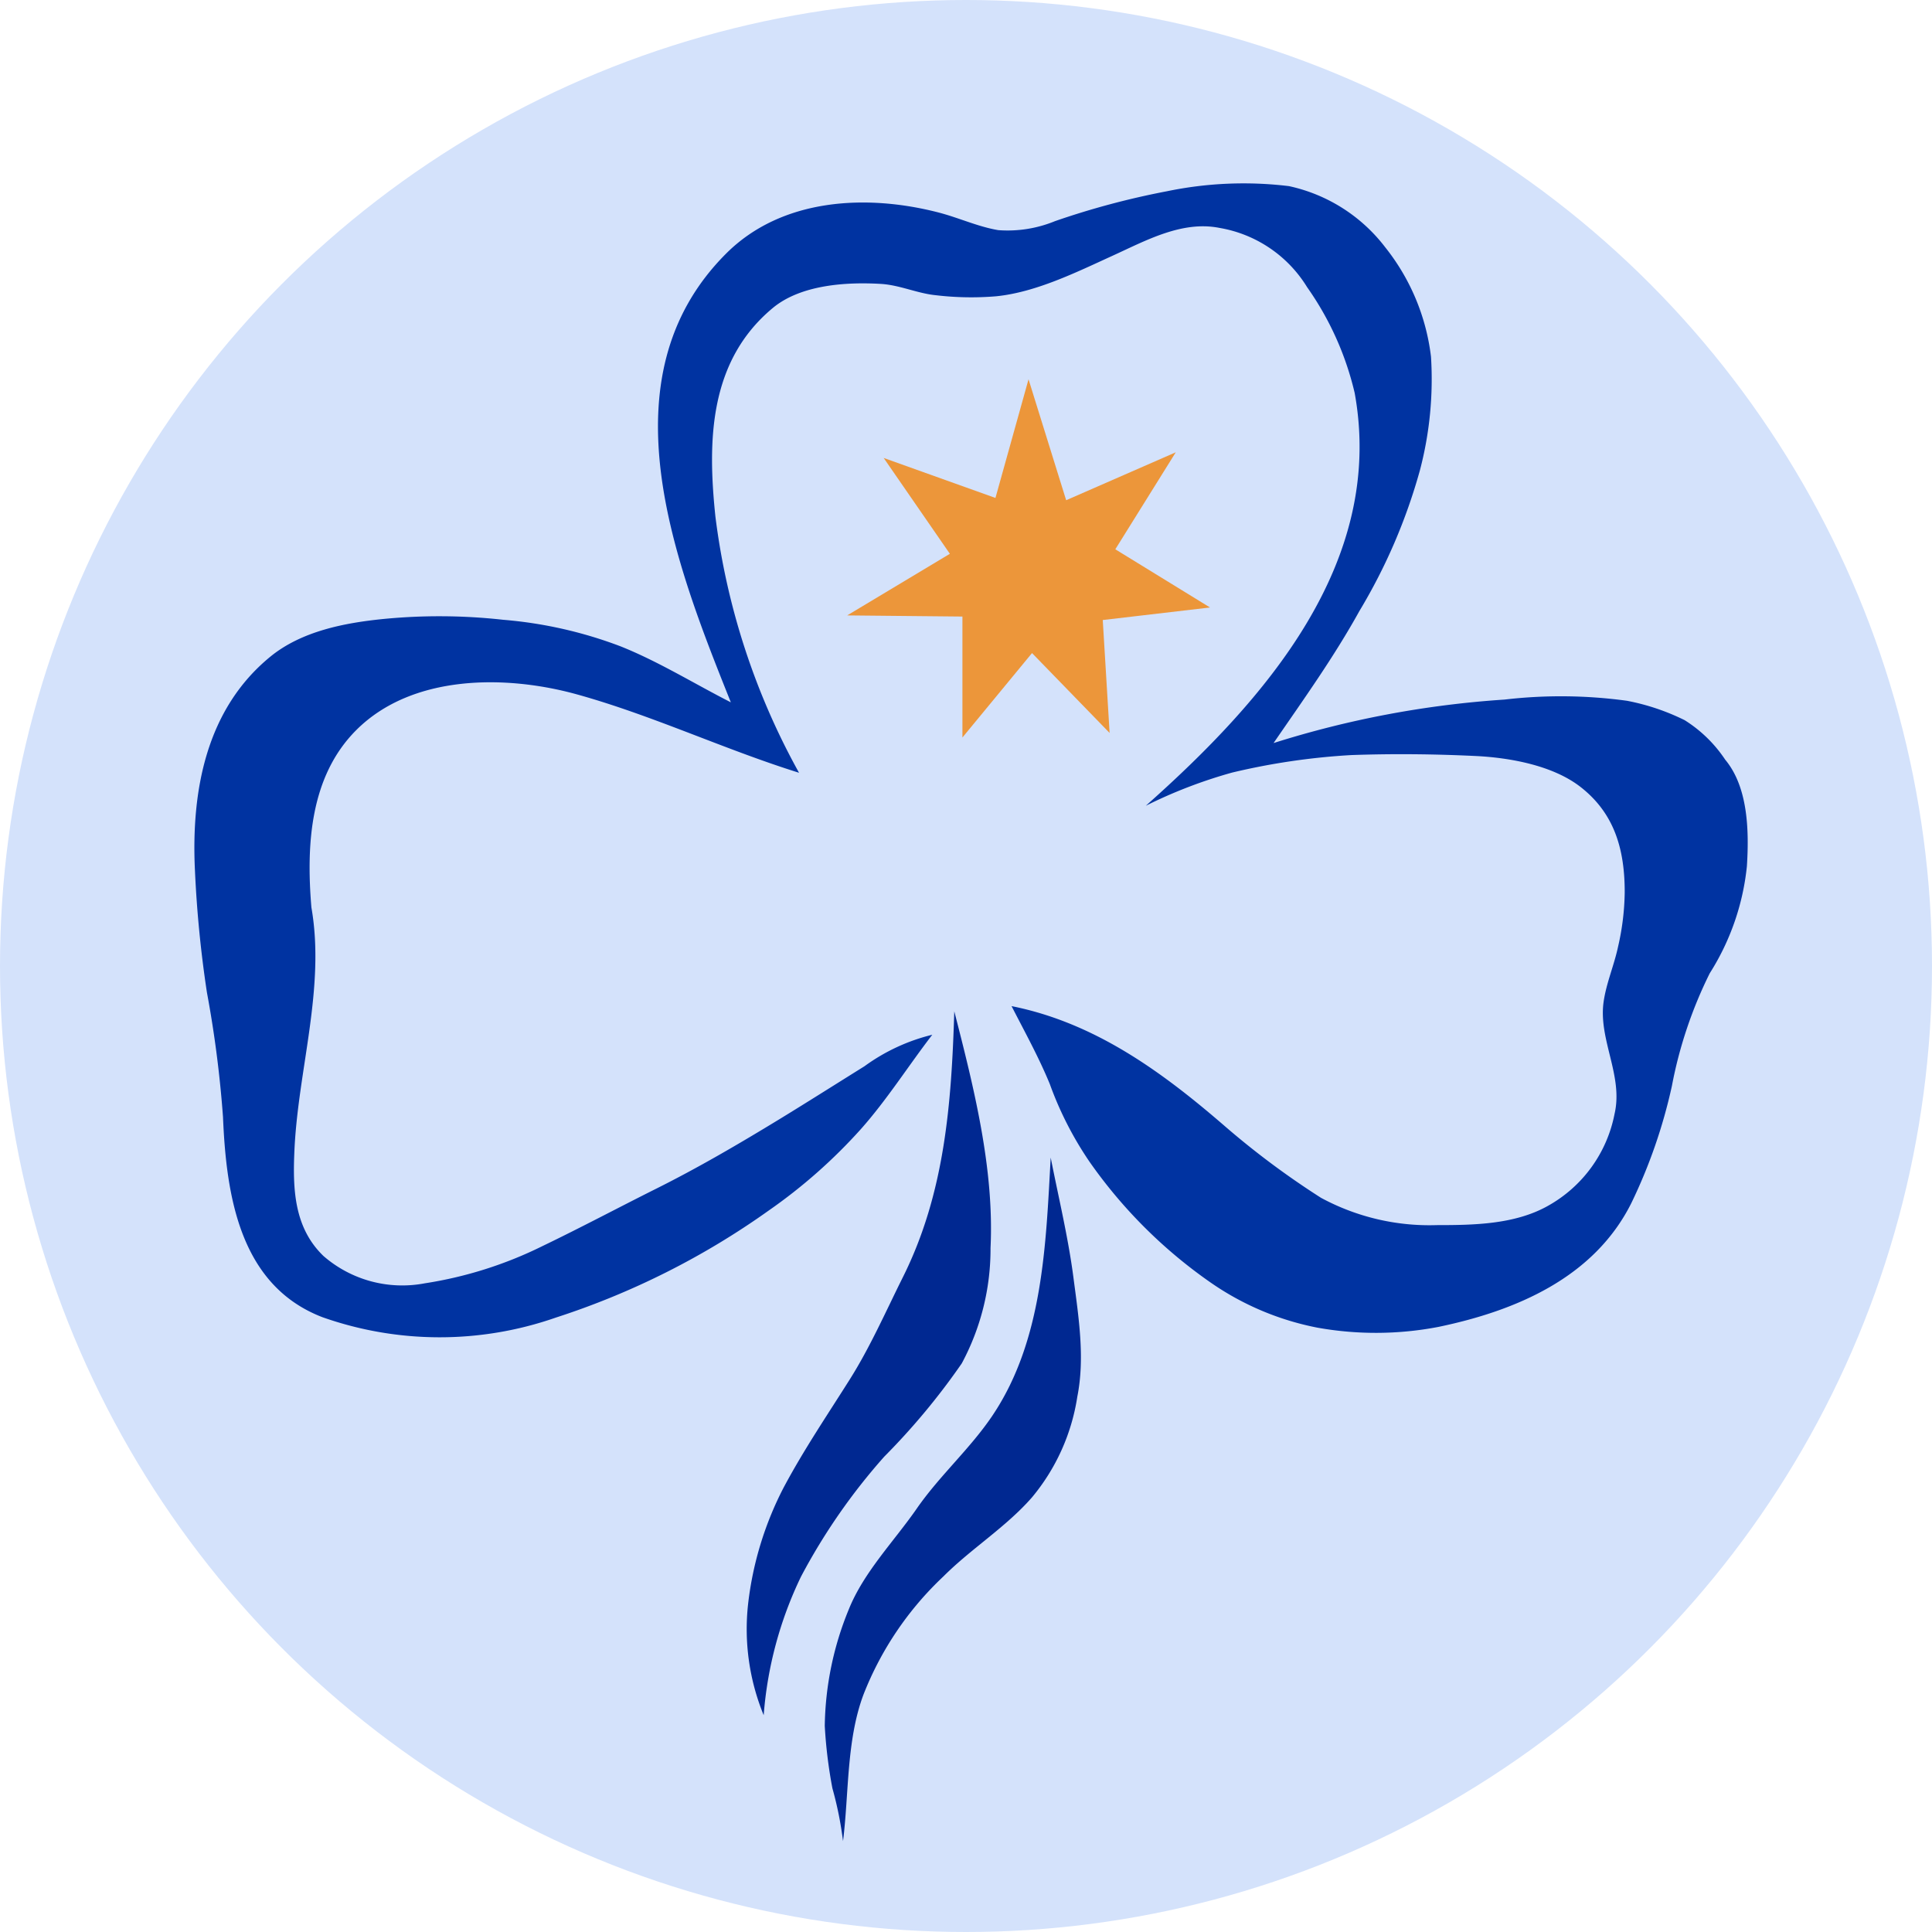 <svg xmlns="http://www.w3.org/2000/svg" width="130.04" height="130.04" viewBox="0 0 130.04 130.04">
  <defs>
    <style>
      .cls-1 {
        fill: #d4e2fb;
      }

      .cls-2 {
        fill: #002891;
      }

      .cls-2, .cls-3, .cls-4 {
        fill-rule: evenodd;
      }

      .cls-3 {
        fill: #0033a1;
      }

      .cls-4 {
        fill: #ec963a;
      }
    </style>
  </defs>
  <g id="Logo" transform="translate(-411 -251)">
    <circle id="Ellipse_195" data-name="Ellipse 195" class="cls-1" cx="65.02" cy="65.02" r="65.02" transform="translate(411 251)"/>
    <g id="trefoil" transform="translate(-21.925 -1)">
      <path id="Path_273" data-name="Path 273" class="cls-2" d="M411.958,270.36c1.316,5.123,2.7,10.61,2.442,15.939a16.263,16.263,0,0,1-1.938,7.77,46.153,46.153,0,0,1-5.214,6.272,40.922,40.922,0,0,0-5.608,8.084,25.984,25.984,0,0,0-2.508,9.321,15.282,15.282,0,0,1-1.049-7.489,22.574,22.574,0,0,1,2.4-7.85c1.348-2.527,2.917-4.843,4.443-7.262,1.371-2.172,2.432-4.592,3.579-6.89,2.818-5.644,3.267-11.69,3.456-17.894" transform="translate(85.196 49.702)"/>
      <path id="Path_274" data-name="Path 274" class="cls-3" d="M348.75,233.449c.956,5.422-.89,10.934-1.137,16.353-.119,2.6-.039,5.212,1.953,7.132a8.081,8.081,0,0,0,6.813,1.84,27.171,27.171,0,0,0,7.93-2.508c2.578-1.24,5.1-2.585,7.66-3.865,2.8-1.4,5.5-2.972,8.412-4.75,1.713-1.047,3.649-2.273,5.6-3.489a12.961,12.961,0,0,1,4.564-2.12c-1.616,2.1-3.051,4.376-4.809,6.354a35.78,35.78,0,0,1-6.188,5.469,52.524,52.524,0,0,1-14.345,7.216,23.7,23.7,0,0,1-15.705-.027c-5.563-2.138-6.474-8.172-6.694-13.471a76.167,76.167,0,0,0-1.083-8.392,78,78,0,0,1-.806-8.222c-.257-5.36.76-10.844,5.072-14.372,2.1-1.72,5-2.278,7.619-2.54a38.825,38.825,0,0,1,8.059.055,28.813,28.813,0,0,1,7.908,1.791c2.549,1.019,4.967,2.52,7.413,3.765-3.752-9.376-8.692-21.828-.318-30.205,3.743-3.743,9.469-4.024,14.337-2.755,1.328.347,2.638.954,3.986,1.178a8.4,8.4,0,0,0,3.816-.607,53.848,53.848,0,0,1,7.533-2.011,25.347,25.347,0,0,1,8.213-.345,11.105,11.105,0,0,1,6.478,4.116,14.582,14.582,0,0,1,3.081,7.367,24.081,24.081,0,0,1-.742,7.63,38.075,38.075,0,0,1-4.075,9.483c-1.714,3.1-3.778,5.977-5.779,8.89a65.788,65.788,0,0,1,15.547-2.927,32.75,32.75,0,0,1,8.237.081,15.147,15.147,0,0,1,3.886,1.306,9.06,9.06,0,0,1,2.727,2.656c1.571,1.884,1.606,4.882,1.462,7.172a16.591,16.591,0,0,1-2.5,7.207,29.223,29.223,0,0,0-2.547,7.581,35.507,35.507,0,0,1-2.732,7.89c-2.516,5.027-7.777,7.247-12.974,8.33a22.3,22.3,0,0,1-8.152.053,18.915,18.915,0,0,1-7.179-3.029,32.788,32.788,0,0,1-8.15-8.119,23.289,23.289,0,0,1-2.683-5.242c-.738-1.8-1.692-3.525-2.578-5.253,5.582,1.116,10.076,4.384,14.3,8.032a55.494,55.494,0,0,0,6.529,4.871,15.343,15.343,0,0,0,7.79,1.838c2.479,0,5.225-.041,7.451-1.278a9.058,9.058,0,0,0,4.517-6.207c.6-2.585-1.1-5-.736-7.547.182-1.269.707-2.457.973-3.711a17.1,17.1,0,0,0,.447-3.668c0-2.81-.65-5.266-2.966-7.075-1.867-1.459-4.772-1.979-7.078-2.09-2.788-.133-5.559-.161-8.349-.063a45.68,45.68,0,0,0-8.024,1.177,32.511,32.511,0,0,0-5.818,2.236c7.98-7.089,16.145-16.312,14.058-27.791a20.414,20.414,0,0,0-3.2-7.115,8.607,8.607,0,0,0-5.892-3.988c-2.536-.508-4.988.866-7.237,1.888-2.411,1.1-5.132,2.446-7.808,2.714a20.249,20.249,0,0,1-4.069-.074c-1.227-.122-2.422-.685-3.684-.76-2.329-.137-5.39.051-7.28,1.625-4.28,3.562-4.4,8.9-3.853,14.067a47.659,47.659,0,0,0,5.625,17.213c-5.047-1.577-9.85-3.859-14.938-5.273-4.829-1.341-11.12-1.346-14.864,2.4-3.124,3.125-3.369,7.743-3.022,11.911" transform="translate(105.131 79.605)"/>
      <path id="Path_275" data-name="Path 275" class="cls-2" d="M421.278,285.506c.524,2.67,1.176,5.36,1.528,8.057.343,2.635.789,5.392.262,8.034a13.831,13.831,0,0,1-3.056,6.781c-1.75,2-4.075,3.433-5.954,5.312a21.851,21.851,0,0,0-5.38,7.949c-1.157,3.083-.976,6.642-1.379,9.869a24.177,24.177,0,0,0-.715-3.555,31.8,31.8,0,0,1-.514-4.194,21.323,21.323,0,0,1,1.614-7.842c1.009-2.515,3.045-4.58,4.578-6.791,1.55-2.239,3.63-4.061,5.129-6.312,3.372-5.058,3.561-11.465,3.886-17.309" transform="translate(82.369 44.414)"/>
      <path id="Path_276" data-name="Path 276" class="cls-4" d="M430.5,209.928l-4.069,6.528,6.375,3.917-7.22.844.461,7.6-5.222-5.376-4.685,5.683v-8.141l-7.757-.077,6.912-4.147-4.455-6.451L418.363,213l2.227-7.987,2.533,8.141Z" transform="translate(81.564 72.516)"/>
    </g>
  </g>
</svg>
